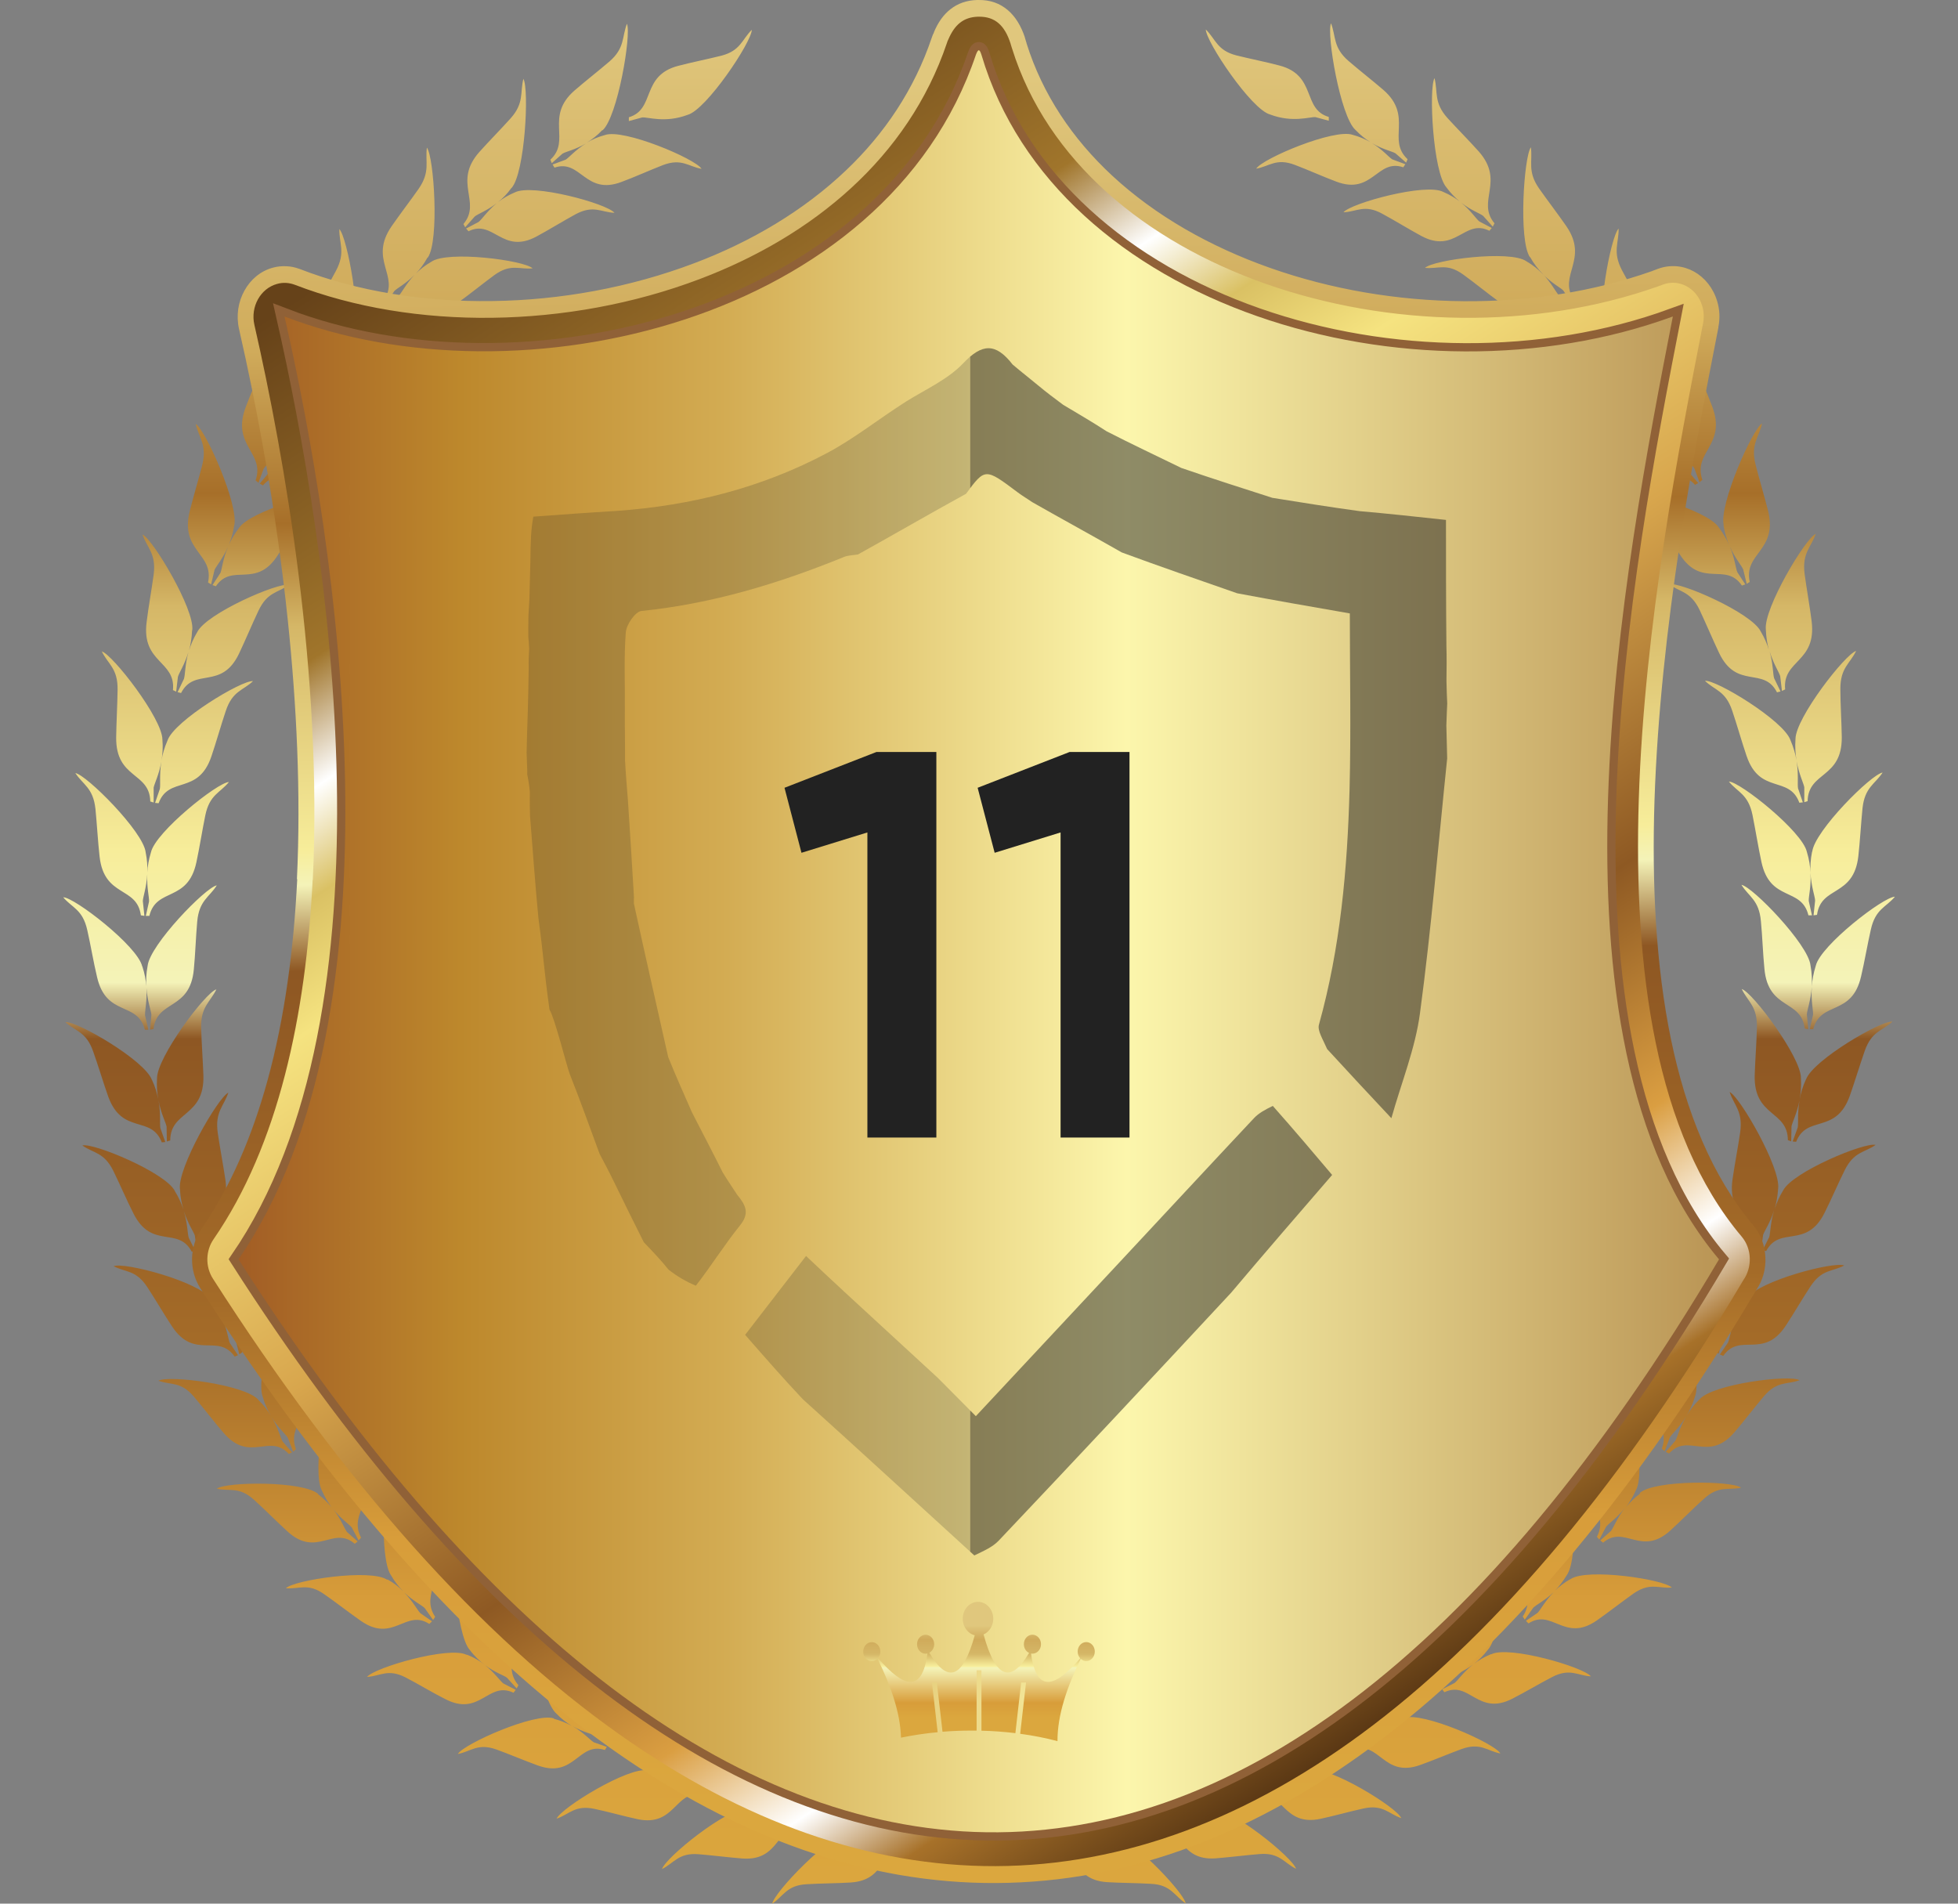 <svg width="36" height="35" viewBox="0 0 36 35" fill="none" xmlns="http://www.w3.org/2000/svg">
<rect x="0" y="0" width="36" height="35" fill="#808080" stroke="none"/>
<path fill-rule="evenodd" clip-rule="evenodd" d="M4.531 24.904C7.637 20.787 6.319 13.049 5.368 9.259C9.638 10.759 16.309 9.345 17.948 4.913C17.986 4.817 18.012 4.814 18.047 4.913C19.409 9.11 25.878 10.842 30.627 9.259C29.749 13.364 28.08 21.239 31.467 24.904C22.825 38.215 12.969 36.932 4.531 24.904Z" fill="#040708"/>
<path fill-rule="evenodd" clip-rule="evenodd" d="M4.531 24.674C7.637 20.556 6.319 12.818 5.368 9.029C9.638 10.532 16.309 9.115 17.948 4.682C17.986 4.587 18.012 4.584 18.047 4.682C19.409 8.879 25.878 10.612 30.627 9.029C29.749 13.134 28.08 21.009 31.467 24.674C22.825 37.981 12.969 36.701 4.531 24.674Z" fill="#040404"/>
<path fill-rule="evenodd" clip-rule="evenodd" d="M4.531 24.442C7.637 20.324 6.319 12.589 5.368 8.796C9.638 10.296 16.309 8.882 17.948 4.45C17.986 4.354 18.012 4.351 18.047 4.45C19.409 8.647 25.878 10.379 30.627 8.796C29.749 12.901 28.08 20.776 31.467 24.442C22.825 37.749 12.969 36.469 4.531 24.442Z" fill="#030404"/>
<path fill-rule="evenodd" clip-rule="evenodd" d="M4.531 24.213C7.637 20.096 6.319 12.357 5.368 8.568C9.638 10.068 16.309 8.654 17.948 4.221C17.986 4.126 18.012 4.123 18.047 4.221C19.409 8.418 25.878 10.151 30.627 8.568C29.749 12.673 28.08 20.548 31.467 24.213C22.825 37.52 12.969 36.24 4.531 24.213Z" fill="black"/>
<path fill-rule="evenodd" clip-rule="evenodd" d="M4.531 23.98C7.637 19.863 6.319 12.128 5.368 8.336C9.638 9.835 16.309 8.422 17.948 3.989C17.989 3.893 18.012 3.89 18.047 3.989C19.409 8.186 25.878 9.918 30.627 8.336C29.752 12.44 28.08 20.315 31.467 23.98C22.825 37.288 12.969 36.008 4.531 23.98Z" fill="black"/>
<path fill-rule="evenodd" clip-rule="evenodd" d="M20.366 33.58C20.246 33.634 20.134 33.66 20.032 33.675C20.134 33.666 20.249 33.663 20.378 33.685C20.733 33.71 21.759 34.776 21.8 34.995C21.592 34.858 21.533 34.655 21.17 34.636C20.926 34.62 20.601 34.62 20.357 34.605C19.651 34.56 19.818 33.897 19.313 33.85L19.299 33.78L19.551 33.796C19.621 33.789 19.777 33.707 20 33.675C19.774 33.701 19.61 33.66 19.536 33.669L19.293 33.748V33.678C19.774 33.507 19.472 32.905 20.152 32.686C20.387 32.613 20.703 32.531 20.938 32.458C21.287 32.35 21.305 32.14 21.478 31.953C21.483 32.178 20.709 33.466 20.366 33.577V33.58ZM18.002 34.297C18.219 34.297 18.395 34.107 18.395 33.872C18.395 33.637 18.219 33.447 18.002 33.447C17.785 33.447 17.612 33.637 17.612 33.872C17.612 34.107 17.788 34.297 18.002 34.297ZM23.352 2.105C23.765 2.261 24.076 2.147 24.185 2.153L24.431 2.22V2.15C23.938 2.007 24.214 1.385 23.525 1.205C23.287 1.141 22.968 1.078 22.73 1.018C22.375 0.926 22.352 0.719 22.17 0.542C22.173 0.767 23.006 2.013 23.352 2.105ZM12.641 2.112C12.228 2.267 11.917 2.15 11.808 2.159L11.562 2.226V2.156C12.055 2.01 11.779 1.392 12.468 1.211C12.706 1.148 13.025 1.084 13.263 1.024C13.618 0.932 13.641 0.726 13.823 0.548C13.82 0.773 12.987 2.02 12.641 2.112ZM13.735 33.254C14.172 33.241 14.439 33.45 14.542 33.479L14.794 33.495L14.773 33.561C14.266 33.539 14.357 34.221 13.65 34.17C13.407 34.151 13.081 34.11 12.841 34.091C12.477 34.062 12.395 34.252 12.172 34.364C12.236 34.151 13.377 33.231 13.735 33.257V33.254ZM13.758 33.152C14.14 33.38 14.468 33.327 14.571 33.355L14.803 33.466L14.811 33.396C14.351 33.162 14.723 32.603 14.072 32.296C13.847 32.191 13.541 32.068 13.319 31.963C12.984 31.808 12.993 31.598 12.841 31.389C12.808 31.611 13.43 32.993 13.756 33.149L13.758 33.152ZM11.911 32.55C11.559 32.477 10.324 33.234 10.233 33.438C10.468 33.358 10.571 33.181 10.928 33.257C11.169 33.307 11.483 33.396 11.723 33.447C12.418 33.593 12.406 32.908 12.908 32.997L12.937 32.933L12.688 32.883C12.621 32.854 12.489 32.737 12.28 32.645C12.492 32.73 12.665 32.733 12.729 32.762L12.946 32.901L12.964 32.835C12.536 32.54 12.967 32.039 12.36 31.646C12.148 31.509 11.861 31.348 11.65 31.214C11.336 31.015 11.368 30.808 11.245 30.58C11.186 30.796 11.641 32.251 11.949 32.451C12.055 32.534 12.154 32.591 12.251 32.632C12.154 32.594 12.043 32.562 11.914 32.55H11.911ZM10.183 31.601C10.309 31.633 10.418 31.681 10.509 31.728C10.418 31.674 10.324 31.605 10.23 31.506C9.952 31.265 9.67 29.759 9.752 29.553C9.852 29.794 9.793 29.997 10.081 30.238C10.274 30.399 10.541 30.599 10.735 30.764C11.292 31.237 10.805 31.677 11.195 32.029L11.172 32.093L10.972 31.922C10.908 31.884 10.732 31.855 10.527 31.735C10.732 31.855 10.852 31.994 10.917 32.033L11.157 32.118L11.122 32.175C10.635 32.017 10.568 32.702 9.893 32.461C9.661 32.378 9.356 32.248 9.128 32.166C8.782 32.042 8.658 32.204 8.418 32.248C8.529 32.061 9.846 31.478 10.186 31.595L10.183 31.601ZM8.579 30.425C8.257 30.26 6.884 30.659 6.749 30.831C6.993 30.818 7.133 30.672 7.462 30.843C7.682 30.957 7.966 31.129 8.189 31.24C8.828 31.57 8.975 30.901 9.441 31.122L9.482 31.069L9.254 30.951C9.195 30.907 9.095 30.755 8.914 30.612C9.098 30.751 9.265 30.802 9.321 30.846L9.5 31.043L9.532 30.983C9.186 30.583 9.72 30.212 9.221 29.667C9.048 29.48 8.808 29.242 8.635 29.058C8.377 28.779 8.459 28.589 8.389 28.335C8.283 28.528 8.389 30.06 8.638 30.336C8.729 30.456 8.826 30.545 8.916 30.612C8.828 30.542 8.717 30.472 8.582 30.422L8.579 30.425ZM7.125 29.039C7.245 29.105 7.342 29.185 7.421 29.264C7.342 29.185 7.262 29.09 7.189 28.963C6.972 28.655 7.048 27.12 7.174 26.943C7.215 27.203 7.113 27.384 7.336 27.694C7.485 27.904 7.696 28.17 7.846 28.379C8.277 28.988 7.705 29.283 8.001 29.727L7.963 29.784L7.808 29.565C7.755 29.512 7.6 29.439 7.43 29.277C7.594 29.445 7.676 29.607 7.729 29.66L7.943 29.809L7.893 29.857C7.459 29.575 7.233 30.215 6.638 29.803C6.432 29.66 6.168 29.454 5.963 29.312C5.658 29.096 5.5 29.223 5.256 29.201C5.409 29.048 6.817 28.839 7.119 29.045L7.125 29.039ZM5.843 27.469C5.948 27.548 6.034 27.634 6.101 27.716C6.036 27.631 5.972 27.526 5.916 27.399C5.737 27.066 5.99 25.554 6.136 25.395C6.145 25.662 6.025 25.823 6.209 26.163C6.333 26.388 6.512 26.683 6.638 26.911C6.995 27.574 6.391 27.789 6.638 28.271L6.594 28.322L6.468 28.084C6.421 28.024 6.274 27.932 6.127 27.745C6.271 27.932 6.333 28.107 6.38 28.167L6.576 28.341L6.523 28.383C6.124 28.043 5.828 28.649 5.286 28.157C5.098 27.986 4.86 27.745 4.673 27.577C4.394 27.323 4.224 27.425 3.986 27.371C4.157 27.241 5.576 27.225 5.852 27.469H5.843ZM4.752 25.738C4.508 25.455 3.095 25.278 2.913 25.386C3.145 25.471 3.324 25.392 3.57 25.684C3.734 25.877 3.942 26.15 4.11 26.343C4.591 26.905 4.957 26.343 5.312 26.733L5.368 26.702L5.195 26.502C5.157 26.435 5.116 26.258 4.992 26.052C5.116 26.255 5.253 26.369 5.292 26.435L5.391 26.689L5.441 26.645C5.256 26.134 5.881 26.001 5.602 25.297C5.506 25.053 5.362 24.739 5.265 24.494C5.121 24.133 5.259 23.987 5.283 23.724C5.118 23.86 4.693 25.328 4.831 25.684C4.869 25.817 4.922 25.928 4.978 26.023C4.922 25.931 4.849 25.833 4.752 25.741V25.738ZM3.872 23.87C3.957 23.974 4.019 24.082 4.066 24.18C4.022 24.079 3.983 23.962 3.96 23.825C3.866 23.454 4.459 22.056 4.637 21.942C4.585 22.202 4.429 22.325 4.532 22.706C4.599 22.96 4.705 23.293 4.772 23.546C4.966 24.285 4.332 24.33 4.456 24.862L4.4 24.9L4.332 24.637C4.303 24.567 4.18 24.437 4.08 24.219C4.177 24.437 4.195 24.625 4.227 24.694L4.376 24.916L4.315 24.942C4.007 24.504 3.579 25.011 3.165 24.39C3.022 24.174 2.848 23.876 2.708 23.664C2.497 23.343 2.309 23.397 2.089 23.28C2.282 23.198 3.664 23.565 3.872 23.879V23.87ZM3.215 21.897C3.042 21.558 1.716 21.006 1.514 21.06C1.719 21.206 1.91 21.18 2.083 21.526C2.197 21.758 2.335 22.078 2.453 22.309C2.79 22.982 3.274 22.538 3.526 23.014L3.59 22.998L3.47 22.757C3.447 22.684 3.45 22.497 3.379 22.265C3.453 22.497 3.558 22.642 3.582 22.715L3.62 22.988L3.678 22.96C3.617 22.414 4.25 22.455 4.145 21.697C4.107 21.437 4.042 21.092 4.004 20.832C3.948 20.442 4.115 20.34 4.198 20.09C4.007 20.178 3.256 21.485 3.309 21.866C3.315 22.005 3.341 22.129 3.371 22.233C3.335 22.129 3.288 22.015 3.215 21.9V21.897ZM2.793 19.852C2.851 19.975 2.887 20.096 2.907 20.204C2.89 20.096 2.878 19.969 2.887 19.83C2.881 19.443 3.775 18.25 3.978 18.19C3.866 18.425 3.687 18.507 3.699 18.9C3.705 19.164 3.731 19.516 3.74 19.779C3.758 20.543 3.133 20.419 3.13 20.968L3.068 20.987L3.063 20.714C3.048 20.635 2.957 20.47 2.913 20.223C2.96 20.47 2.934 20.66 2.948 20.74L3.039 20.997L2.975 21.003C2.778 20.495 2.247 20.873 1.989 20.159C1.901 19.912 1.801 19.576 1.713 19.332C1.584 18.964 1.388 18.964 1.203 18.793C1.408 18.767 2.661 19.493 2.793 19.855V19.852ZM2.614 17.765C2.526 17.391 1.367 16.497 1.162 16.497C1.326 16.693 1.52 16.718 1.605 17.102C1.664 17.359 1.722 17.705 1.784 17.962C1.954 18.704 2.526 18.402 2.664 18.932H2.728L2.667 18.669C2.661 18.59 2.705 18.412 2.693 18.168C2.711 18.412 2.778 18.58 2.784 18.659L2.758 18.932L2.822 18.919C2.887 18.374 3.494 18.586 3.564 17.822C3.59 17.559 3.602 17.207 3.626 16.944C3.661 16.554 3.849 16.497 3.986 16.278C3.781 16.313 2.752 17.375 2.714 17.759C2.687 17.895 2.684 18.022 2.69 18.133C2.681 18.022 2.661 17.898 2.617 17.768L2.614 17.765ZM2.678 15.669C2.705 15.805 2.714 15.932 2.708 16.04C2.714 15.929 2.734 15.805 2.775 15.672C2.857 15.298 4.001 14.384 4.209 14.378C4.048 14.578 3.854 14.607 3.775 14.99C3.722 15.247 3.667 15.593 3.611 15.853C3.453 16.598 2.875 16.309 2.746 16.839H2.681L2.74 16.576C2.746 16.497 2.696 16.322 2.708 16.075C2.693 16.319 2.629 16.49 2.626 16.566L2.655 16.839L2.59 16.829C2.517 16.287 1.916 16.509 1.831 15.748C1.801 15.485 1.781 15.133 1.755 14.873C1.713 14.483 1.526 14.429 1.385 14.213C1.59 14.245 2.634 15.288 2.678 15.669ZM2.986 13.598C2.986 13.211 2.071 12.035 1.872 11.977C1.986 12.212 2.168 12.288 2.162 12.681C2.159 12.945 2.139 13.297 2.136 13.56C2.13 14.327 2.752 14.188 2.763 14.736L2.825 14.755V14.48C2.84 14.403 2.925 14.242 2.966 14.004C2.928 14.245 2.954 14.426 2.939 14.505L2.851 14.762L2.916 14.768C3.104 14.258 3.643 14.626 3.887 13.906C3.972 13.658 4.066 13.322 4.151 13.072C4.274 12.7 4.47 12.697 4.652 12.523C4.447 12.501 3.203 13.252 3.08 13.614C3.022 13.747 2.986 13.874 2.969 13.985C2.989 13.871 2.998 13.741 2.986 13.595V13.598ZM3.532 11.587C3.526 11.727 3.505 11.851 3.476 11.959C3.508 11.854 3.555 11.74 3.626 11.622C3.793 11.28 5.11 10.706 5.312 10.753C5.11 10.902 4.916 10.88 4.752 11.229C4.64 11.464 4.506 11.784 4.394 12.019C4.069 12.697 3.576 12.26 3.329 12.742L3.265 12.726L3.382 12.482C3.406 12.409 3.4 12.222 3.464 11.99C3.394 12.222 3.291 12.371 3.271 12.444L3.239 12.716L3.18 12.688C3.233 12.142 2.599 12.196 2.696 11.435C2.728 11.172 2.79 10.826 2.825 10.566C2.875 10.176 2.705 10.075 2.62 9.827C2.81 9.913 3.582 11.204 3.535 11.587H3.532ZM4.306 9.666C4.397 9.291 3.781 7.906 3.599 7.795C3.655 8.051 3.813 8.175 3.717 8.556C3.652 8.809 3.552 9.142 3.488 9.399C3.306 10.138 3.939 10.173 3.825 10.709L3.881 10.744L3.945 10.477C3.975 10.408 4.095 10.274 4.192 10.053C4.098 10.274 4.083 10.459 4.054 10.531L3.907 10.757L3.969 10.779C4.268 10.338 4.705 10.836 5.107 10.208C5.248 9.989 5.418 9.688 5.555 9.472C5.761 9.149 5.948 9.196 6.168 9.076C5.972 9 4.599 9.393 4.394 9.707C4.312 9.815 4.25 9.923 4.206 10.021C4.247 9.919 4.286 9.802 4.306 9.662V9.666ZM5.297 7.864C5.259 7.998 5.209 8.112 5.157 8.207C5.212 8.115 5.283 8.017 5.379 7.918C5.62 7.633 7.028 7.43 7.212 7.535C6.984 7.623 6.802 7.55 6.558 7.842C6.397 8.039 6.192 8.315 6.031 8.511C5.558 9.082 5.183 8.524 4.834 8.924L4.775 8.892L4.945 8.689C4.984 8.622 5.022 8.442 5.139 8.235C5.019 8.442 4.884 8.556 4.846 8.622L4.752 8.876L4.699 8.832C4.878 8.318 4.25 8.197 4.517 7.487C4.608 7.243 4.749 6.923 4.843 6.681C4.981 6.317 4.84 6.174 4.813 5.911C4.981 6.044 5.429 7.503 5.297 7.861V7.864ZM6.491 6.212C6.664 5.876 6.388 4.366 6.239 4.211C6.233 4.474 6.359 4.636 6.177 4.979C6.057 5.207 5.881 5.505 5.761 5.736C5.415 6.406 6.022 6.609 5.784 7.094L5.831 7.141L5.954 6.903C5.998 6.843 6.145 6.745 6.292 6.558C6.151 6.748 6.092 6.922 6.045 6.983L5.855 7.164L5.907 7.202C6.3 6.853 6.608 7.455 7.142 6.954C7.327 6.78 7.561 6.536 7.743 6.364C8.019 6.104 8.189 6.203 8.427 6.146C8.257 6.019 6.834 6.028 6.561 6.279C6.456 6.361 6.374 6.447 6.306 6.532C6.371 6.444 6.432 6.339 6.485 6.212H6.491ZM7.867 4.734C8.078 4.424 7.981 2.892 7.849 2.714C7.814 2.977 7.916 3.152 7.699 3.469C7.553 3.678 7.344 3.951 7.198 4.163C6.776 4.779 7.353 5.064 7.063 5.514L7.101 5.572L7.251 5.35C7.303 5.296 7.459 5.22 7.623 5.051C7.462 5.223 7.383 5.388 7.33 5.438L7.119 5.591L7.168 5.638C7.597 5.346 7.831 5.987 8.424 5.562C8.629 5.416 8.89 5.204 9.089 5.058C9.392 4.839 9.55 4.959 9.793 4.934C9.638 4.785 8.227 4.601 7.928 4.814C7.814 4.88 7.72 4.956 7.647 5.029C7.72 4.953 7.793 4.855 7.861 4.734H7.867ZM9.403 3.456C9.324 3.567 9.239 3.65 9.157 3.716C9.239 3.653 9.342 3.589 9.462 3.539C9.782 3.368 11.16 3.742 11.298 3.913C11.055 3.903 10.911 3.764 10.585 3.938C10.368 4.056 10.084 4.23 9.867 4.347C9.233 4.69 9.075 4.024 8.614 4.252L8.57 4.202L8.799 4.081C8.858 4.037 8.955 3.884 9.133 3.735C8.949 3.878 8.787 3.932 8.729 3.98L8.553 4.179L8.521 4.119C8.861 3.713 8.321 3.352 8.811 2.797C8.981 2.606 9.219 2.365 9.389 2.175C9.641 1.893 9.559 1.703 9.623 1.449C9.732 1.639 9.653 3.174 9.406 3.456H9.403ZM11.078 2.397C11.354 2.153 11.612 0.64 11.527 0.437C11.433 0.681 11.492 0.881 11.207 1.129C11.016 1.293 10.752 1.5 10.562 1.665C10.01 2.147 10.506 2.581 10.119 2.936L10.145 3L10.342 2.825C10.403 2.787 10.573 2.755 10.773 2.638C10.576 2.759 10.462 2.898 10.4 2.936L10.16 3.025L10.195 3.082C10.679 2.917 10.758 3.599 11.427 3.345C11.659 3.26 11.961 3.123 12.19 3.035C12.533 2.905 12.659 3.063 12.899 3.104C12.785 2.917 11.459 2.359 11.122 2.483C10.99 2.518 10.879 2.568 10.785 2.625C10.879 2.568 10.978 2.495 11.075 2.391L11.078 2.397ZM15.621 33.691C15.266 33.717 14.239 34.782 14.198 35.001C14.407 34.861 14.465 34.662 14.829 34.643C15.072 34.627 15.398 34.627 15.641 34.611C16.348 34.566 16.181 33.904 16.686 33.856L16.7 33.786L16.448 33.802C16.375 33.796 16.222 33.713 15.999 33.682C16.225 33.707 16.389 33.666 16.463 33.675L16.706 33.755V33.685C16.225 33.517 16.527 32.911 15.85 32.695C15.615 32.619 15.298 32.54 15.064 32.467C14.715 32.359 14.7 32.15 14.524 31.963C14.518 32.188 15.292 33.475 15.636 33.587C15.756 33.637 15.87 33.666 15.97 33.682C15.867 33.669 15.753 33.669 15.624 33.691H15.621ZM22.264 33.244C22.135 33.241 22.02 33.257 21.921 33.282C22.02 33.254 22.129 33.212 22.243 33.142C22.569 32.987 23.19 31.605 23.158 31.383C23.006 31.592 23.015 31.801 22.683 31.956C22.46 32.061 22.155 32.182 21.929 32.289C21.281 32.597 21.651 33.155 21.19 33.39L21.199 33.46L21.431 33.349C21.501 33.33 21.671 33.349 21.891 33.295C21.671 33.355 21.53 33.456 21.46 33.472L21.208 33.491L21.228 33.558C21.736 33.536 21.645 34.218 22.352 34.167C22.595 34.148 22.921 34.107 23.161 34.088C23.525 34.059 23.607 34.249 23.83 34.36C23.765 34.148 22.624 33.228 22.267 33.25L22.264 33.244ZM24.088 32.54C24.44 32.467 25.677 33.225 25.765 33.428C25.531 33.349 25.428 33.171 25.07 33.25C24.833 33.301 24.516 33.39 24.276 33.441C23.581 33.587 23.592 32.901 23.091 32.99L23.061 32.927L23.311 32.876C23.378 32.848 23.507 32.73 23.718 32.638C23.507 32.724 23.334 32.727 23.27 32.759L23.053 32.901L23.035 32.835C23.463 32.54 23.032 32.036 23.639 31.646C23.85 31.509 24.138 31.348 24.349 31.211C24.663 31.012 24.63 30.805 24.756 30.577C24.815 30.793 24.361 32.248 24.056 32.448C23.95 32.531 23.847 32.588 23.753 32.629C23.85 32.591 23.962 32.559 24.091 32.546L24.088 32.54ZM25.815 31.592C25.689 31.623 25.581 31.668 25.49 31.722C25.581 31.668 25.674 31.598 25.768 31.5C26.05 31.259 26.331 29.753 26.249 29.546C26.15 29.787 26.208 29.99 25.921 30.231C25.727 30.393 25.46 30.593 25.267 30.758C24.71 31.23 25.197 31.671 24.806 32.02L24.833 32.083L25.032 31.912C25.097 31.874 25.273 31.846 25.478 31.725C25.273 31.846 25.152 31.985 25.088 32.023L24.848 32.109L24.883 32.166C25.369 32.007 25.437 32.692 26.111 32.451C26.343 32.369 26.648 32.239 26.877 32.156C27.223 32.033 27.346 32.194 27.587 32.239C27.475 32.048 26.158 31.468 25.818 31.585L25.815 31.592ZM27.419 30.415C27.742 30.25 29.115 30.65 29.25 30.821C29.006 30.808 28.865 30.663 28.537 30.834C28.317 30.948 28.032 31.116 27.81 31.23C27.17 31.56 27.021 30.891 26.557 31.113L26.516 31.059L26.745 30.942C26.804 30.897 26.903 30.745 27.085 30.602C26.9 30.742 26.736 30.793 26.677 30.837L26.499 31.034L26.466 30.973C26.812 30.574 26.279 30.203 26.777 29.657C26.95 29.47 27.191 29.232 27.364 29.048C27.622 28.769 27.54 28.579 27.61 28.325C27.716 28.519 27.61 30.051 27.361 30.326C27.273 30.441 27.185 30.526 27.097 30.593C27.185 30.526 27.291 30.463 27.417 30.412L27.419 30.415ZM28.874 29.033C28.76 29.096 28.666 29.172 28.59 29.245C28.663 29.169 28.739 29.074 28.81 28.956C29.027 28.649 28.951 27.114 28.824 26.936C28.783 27.2 28.886 27.377 28.663 27.688C28.514 27.897 28.302 28.164 28.153 28.373C27.722 28.982 28.294 29.277 27.997 29.721L28.035 29.778L28.191 29.559C28.244 29.505 28.399 29.432 28.569 29.27C28.405 29.439 28.323 29.6 28.27 29.654L28.056 29.8L28.103 29.848C28.537 29.565 28.763 30.206 29.358 29.794C29.563 29.651 29.827 29.445 30.033 29.299C30.338 29.087 30.493 29.21 30.739 29.188C30.587 29.036 29.179 28.826 28.877 29.033H28.874ZM30.156 27.46C30.05 27.539 29.965 27.625 29.898 27.707C29.962 27.621 30.027 27.517 30.082 27.39C30.261 27.057 30.009 25.544 29.863 25.383C29.854 25.649 29.974 25.811 29.789 26.15C29.666 26.375 29.484 26.67 29.361 26.898C29.003 27.561 29.607 27.777 29.361 28.256L29.405 28.306L29.531 28.069C29.578 28.008 29.725 27.916 29.871 27.729C29.728 27.916 29.666 28.091 29.619 28.148L29.423 28.322L29.475 28.363C29.874 28.024 30.171 28.63 30.713 28.138C30.901 27.967 31.138 27.726 31.326 27.558C31.605 27.304 31.775 27.406 32.012 27.352C31.842 27.222 30.423 27.206 30.147 27.45L30.156 27.46ZM31.247 25.728C31.49 25.446 32.904 25.268 33.086 25.376C32.854 25.462 32.675 25.383 32.429 25.674C32.264 25.868 32.056 26.14 31.889 26.334C31.408 26.895 31.041 26.334 30.687 26.724L30.628 26.692L30.801 26.492C30.842 26.429 30.88 26.248 31.003 26.042C30.877 26.245 30.742 26.359 30.704 26.426L30.605 26.68L30.555 26.635C30.739 26.125 30.118 25.991 30.393 25.287C30.49 25.043 30.634 24.729 30.731 24.485C30.874 24.123 30.736 23.978 30.713 23.714C30.877 23.851 31.303 25.319 31.165 25.674C31.124 25.814 31.068 25.931 31.009 26.029C31.068 25.934 31.144 25.83 31.244 25.731L31.247 25.728ZM32.127 23.86C32.042 23.965 31.98 24.073 31.933 24.171C31.977 24.07 32.015 23.952 32.039 23.816C32.136 23.445 31.54 22.046 31.361 21.932C31.414 22.192 31.57 22.316 31.467 22.696C31.399 22.947 31.294 23.28 31.226 23.537C31.033 24.273 31.666 24.32 31.543 24.853L31.599 24.888L31.666 24.625C31.696 24.555 31.819 24.425 31.919 24.206C31.822 24.428 31.804 24.612 31.772 24.682L31.622 24.904L31.684 24.929C31.989 24.491 32.42 24.999 32.831 24.377C32.974 24.162 33.147 23.863 33.288 23.651C33.499 23.331 33.687 23.385 33.907 23.267C33.713 23.188 32.332 23.553 32.124 23.867L32.127 23.86ZM32.784 21.888C32.957 21.548 34.282 20.997 34.485 21.05C34.279 21.196 34.089 21.168 33.916 21.517C33.801 21.748 33.663 22.069 33.546 22.3C33.209 22.972 32.725 22.528 32.473 23.001L32.408 22.985L32.529 22.744C32.552 22.671 32.549 22.484 32.619 22.252C32.546 22.484 32.441 22.63 32.417 22.703L32.379 22.976L32.32 22.947C32.382 22.405 31.748 22.443 31.854 21.685C31.892 21.422 31.957 21.079 31.995 20.819C32.05 20.432 31.883 20.327 31.801 20.077C31.992 20.166 32.743 21.472 32.693 21.853C32.684 21.992 32.66 22.116 32.631 22.221C32.666 22.116 32.713 22.002 32.787 21.884L32.784 21.888ZM33.206 19.842C33.144 19.975 33.109 20.099 33.089 20.213C33.109 20.099 33.121 19.969 33.112 19.823C33.118 19.439 32.224 18.244 32.024 18.184C32.136 18.418 32.314 18.501 32.303 18.894C32.297 19.157 32.27 19.509 32.262 19.773C32.244 20.54 32.869 20.41 32.872 20.962L32.933 20.984L32.939 20.708C32.954 20.632 33.039 20.47 33.086 20.232C33.045 20.47 33.068 20.654 33.053 20.73L32.96 20.987L33.024 20.993C33.221 20.489 33.752 20.863 34.01 20.15C34.097 19.902 34.2 19.566 34.285 19.322C34.414 18.954 34.611 18.954 34.795 18.783C34.59 18.758 33.338 19.487 33.206 19.845V19.842ZM33.385 17.756C33.473 17.381 34.631 16.487 34.84 16.487C34.675 16.684 34.482 16.709 34.397 17.093C34.338 17.35 34.279 17.695 34.218 17.952C34.048 18.694 33.476 18.393 33.338 18.923H33.273L33.335 18.659C33.341 18.58 33.294 18.396 33.312 18.142C33.294 18.396 33.224 18.571 33.221 18.65L33.247 18.923L33.182 18.91C33.118 18.368 32.511 18.577 32.441 17.813C32.414 17.549 32.402 17.197 32.376 16.934C32.341 16.544 32.153 16.487 32.018 16.268C32.224 16.303 33.25 17.366 33.288 17.749C33.315 17.892 33.317 18.025 33.312 18.139C33.32 18.025 33.341 17.895 33.385 17.756ZM33.32 15.659C33.364 15.276 34.408 14.232 34.614 14.204C34.473 14.419 34.285 14.473 34.244 14.863C34.218 15.123 34.197 15.475 34.168 15.739C34.083 16.5 33.482 16.278 33.408 16.82L33.344 16.829L33.373 16.557C33.37 16.477 33.3 16.3 33.288 16.046C33.282 15.932 33.265 15.802 33.221 15.662C33.139 15.288 31.995 14.375 31.787 14.369C31.948 14.568 32.141 14.597 32.221 14.981C32.273 15.238 32.329 15.583 32.385 15.843C32.543 16.592 33.121 16.3 33.25 16.829H33.315L33.256 16.566C33.25 16.487 33.303 16.303 33.288 16.049C33.282 15.935 33.288 15.802 33.317 15.659H33.32ZM33.012 13.588C33.012 13.202 33.927 12.025 34.127 11.968C34.013 12.203 33.834 12.279 33.837 12.672C33.837 12.935 33.86 13.287 33.863 13.554C33.869 14.318 33.247 14.181 33.235 14.73L33.174 14.749V14.473C33.159 14.397 33.077 14.235 33.033 13.998C33.071 14.239 33.045 14.419 33.059 14.495L33.147 14.752L33.083 14.759C32.895 14.248 32.355 14.616 32.112 13.896C32.027 13.649 31.933 13.313 31.848 13.065C31.725 12.697 31.528 12.694 31.347 12.517C31.552 12.494 32.792 13.246 32.919 13.607C32.977 13.741 33.012 13.868 33.03 13.979C33.012 13.864 33.001 13.734 33.012 13.588ZM32.467 11.578C32.473 11.717 32.493 11.841 32.523 11.946C32.49 11.841 32.443 11.727 32.373 11.61C32.206 11.267 30.889 10.693 30.687 10.741C30.889 10.89 31.083 10.868 31.25 11.216C31.361 11.451 31.496 11.771 31.608 12.006C31.933 12.685 32.426 12.247 32.672 12.729L32.737 12.713L32.619 12.469C32.596 12.396 32.602 12.209 32.537 11.977C32.608 12.209 32.71 12.358 32.731 12.431L32.763 12.704L32.822 12.675C32.769 12.13 33.403 12.184 33.309 11.422C33.276 11.159 33.215 10.814 33.18 10.554C33.13 10.164 33.3 10.062 33.385 9.815C33.191 9.9 32.423 11.191 32.467 11.575V11.578ZM31.693 9.656C31.602 9.282 32.218 7.896 32.397 7.785C32.341 8.042 32.182 8.166 32.279 8.546C32.344 8.8 32.443 9.136 32.508 9.39C32.69 10.132 32.053 10.167 32.171 10.7L32.115 10.734L32.05 10.468C32.021 10.398 31.901 10.265 31.804 10.043C31.895 10.265 31.913 10.449 31.942 10.519L32.089 10.744L32.027 10.766C31.728 10.325 31.291 10.823 30.886 10.195C30.745 9.976 30.575 9.678 30.437 9.46C30.232 9.136 30.041 9.184 29.824 9.063C30.021 8.987 31.393 9.377 31.599 9.694C31.687 9.808 31.748 9.919 31.792 10.024C31.748 9.919 31.71 9.796 31.687 9.65L31.693 9.656ZM30.701 7.855C30.742 8.004 30.798 8.124 30.86 8.226C30.801 8.124 30.725 8.017 30.619 7.909C30.379 7.623 28.971 7.42 28.786 7.525C29.015 7.614 29.197 7.541 29.44 7.833C29.602 8.029 29.807 8.305 29.968 8.502C30.44 9.073 30.816 8.518 31.165 8.914L31.223 8.882L31.053 8.679C31.015 8.613 30.977 8.432 30.86 8.226C30.983 8.432 31.115 8.546 31.153 8.613L31.247 8.866L31.3 8.822C31.121 8.308 31.748 8.188 31.482 7.477C31.39 7.233 31.25 6.913 31.156 6.669C31.018 6.304 31.159 6.161 31.185 5.898C31.018 6.031 30.569 7.49 30.701 7.848V7.855ZM29.508 6.203C29.335 5.866 29.61 4.357 29.76 4.202C29.766 4.465 29.643 4.626 29.822 4.969C29.942 5.197 30.118 5.495 30.238 5.727C30.584 6.393 29.977 6.599 30.215 7.084L30.168 7.135L30.044 6.894C30 6.834 29.854 6.735 29.707 6.548C29.848 6.739 29.907 6.913 29.953 6.973L30.147 7.151L30.094 7.189C29.701 6.84 29.396 7.443 28.86 6.942C28.675 6.77 28.44 6.523 28.258 6.352C27.986 6.092 27.812 6.193 27.575 6.133C27.745 6.006 29.168 6.016 29.44 6.266C29.552 6.352 29.637 6.444 29.704 6.532C29.637 6.444 29.569 6.333 29.517 6.199L29.508 6.203ZM28.132 4.725C28.203 4.852 28.282 4.95 28.358 5.029C28.528 5.204 28.607 5.375 28.663 5.429L28.874 5.581L28.824 5.629C28.396 5.337 28.159 5.977 27.569 5.553C27.367 5.407 27.106 5.194 26.903 5.048C26.601 4.829 26.443 4.95 26.2 4.925C26.355 4.776 27.766 4.592 28.065 4.804C28.185 4.874 28.282 4.953 28.358 5.032C28.528 5.207 28.689 5.286 28.742 5.34L28.892 5.562L28.933 5.508C28.642 5.058 29.22 4.772 28.798 4.157C28.651 3.945 28.443 3.672 28.296 3.463C28.079 3.149 28.182 2.971 28.147 2.708C28.018 2.882 27.918 4.417 28.129 4.728L28.132 4.725ZM26.595 3.447C26.675 3.555 26.76 3.64 26.842 3.707C26.76 3.643 26.657 3.58 26.537 3.529C26.217 3.358 24.839 3.735 24.701 3.903C24.944 3.894 25.088 3.751 25.413 3.929C25.631 4.046 25.915 4.221 26.132 4.338C26.765 4.677 26.924 4.014 27.384 4.243L27.428 4.192L27.2 4.072C27.141 4.027 27.044 3.872 26.865 3.726C27.047 3.869 27.211 3.922 27.27 3.97L27.446 4.167L27.478 4.106C27.138 3.7 27.678 3.339 27.188 2.784C27.018 2.594 26.78 2.353 26.61 2.166C26.358 1.883 26.44 1.693 26.375 1.436C26.267 1.626 26.346 3.161 26.593 3.444L26.595 3.447ZM24.921 2.388C24.645 2.143 24.387 0.631 24.472 0.428C24.566 0.672 24.507 0.872 24.792 1.119C24.982 1.284 25.246 1.49 25.437 1.655C25.988 2.137 25.493 2.568 25.88 2.927L25.853 2.99L25.657 2.819C25.595 2.781 25.425 2.749 25.226 2.632C25.422 2.752 25.537 2.892 25.598 2.93L25.839 3.019L25.801 3.076C25.317 2.911 25.238 3.593 24.569 3.339C24.337 3.253 24.035 3.117 23.806 3.031C23.463 2.901 23.337 3.06 23.097 3.101C23.211 2.914 24.537 2.356 24.874 2.48C25 2.514 25.105 2.562 25.197 2.613C25.108 2.559 25.015 2.486 24.921 2.388Z" fill="url(#paint0_linear_789_12437)"/>
<path fill-rule="evenodd" clip-rule="evenodd" d="M5.427 23.148C5.943 22.259 6.328 21.269 6.606 20.212C6.932 18.963 7.107 17.619 7.174 16.253C7.247 14.738 7.189 13.193 7.052 11.719C6.897 10.047 6.646 8.467 6.387 7.127C7.419 7.353 8.528 7.433 9.639 7.369C10.893 7.296 12.156 7.038 13.328 6.595C14.39 6.194 15.379 5.64 16.233 4.936C16.91 4.375 17.502 3.719 17.972 2.968C18.444 3.748 19.057 4.43 19.771 5.012C20.658 5.732 21.705 6.299 22.834 6.697C23.974 7.098 25.202 7.331 26.445 7.385C27.518 7.429 28.6 7.343 29.635 7.114C29.449 8.114 29.256 9.225 29.093 10.391C28.903 11.751 28.758 13.196 28.711 14.642C28.658 16.276 28.737 17.896 29.029 19.387C29.312 20.817 29.79 22.132 30.543 23.224C29.571 24.81 28.588 26.189 27.597 27.367C26.55 28.612 25.497 29.634 24.438 30.44C23.423 31.214 22.405 31.79 21.387 32.175C20.358 32.564 19.328 32.755 18.304 32.761C17.289 32.764 16.271 32.586 15.256 32.226C14.224 31.863 13.197 31.316 12.173 30.596C11.007 29.771 9.852 28.723 8.708 27.456C7.597 26.224 6.501 24.784 5.421 23.151L5.427 23.148ZM6.054 20.043C5.774 21.11 5.383 22.106 4.85 22.979C4.783 23.084 4.777 23.227 4.85 23.339C5.981 25.071 7.133 26.593 8.306 27.892C9.476 29.192 10.665 30.268 11.867 31.118C12.932 31.87 14.008 32.44 15.084 32.819C16.155 33.197 17.234 33.385 18.31 33.382C19.398 33.379 20.489 33.172 21.577 32.761C22.644 32.357 23.712 31.755 24.77 30.949C25.864 30.115 26.949 29.064 28.023 27.787C29.073 26.536 30.111 25.071 31.135 23.38C31.202 23.272 31.199 23.122 31.12 23.014C30.356 21.969 29.872 20.676 29.592 19.253C29.309 17.814 29.233 16.244 29.282 14.664C29.329 13.25 29.475 11.827 29.662 10.48C29.848 9.123 30.076 7.859 30.286 6.767C30.295 6.722 30.295 6.678 30.286 6.63C30.248 6.464 30.096 6.359 29.942 6.401C28.825 6.694 27.643 6.812 26.471 6.761C25.281 6.71 24.103 6.487 23.012 6.101C21.938 5.722 20.95 5.191 20.113 4.509C19.331 3.872 18.683 3.108 18.228 2.223C18.205 2.178 18.17 2.137 18.123 2.108C17.989 2.019 17.814 2.07 17.733 2.216C17.266 3.079 16.633 3.818 15.889 4.436C15.084 5.105 14.145 5.627 13.145 6.006C12.022 6.429 10.811 6.678 9.61 6.748C8.391 6.818 7.183 6.706 6.081 6.417C6.04 6.407 5.996 6.404 5.952 6.417C5.798 6.455 5.701 6.62 5.736 6.786C6.025 8.2 6.317 9.935 6.486 11.779C6.62 13.225 6.678 14.738 6.606 16.221C6.541 17.54 6.372 18.836 6.057 20.04L6.054 20.043ZM5.465 16.161C5.401 17.454 5.235 18.718 4.917 19.871C4.637 20.887 4.243 21.813 3.703 22.597C3.593 22.756 3.534 22.947 3.531 23.141C3.528 23.329 3.578 23.523 3.686 23.689C4.896 25.58 6.136 27.236 7.396 28.65C8.656 30.064 9.942 31.236 11.246 32.156C12.404 32.974 13.579 33.596 14.763 34.01C15.939 34.42 17.126 34.627 18.316 34.621C19.523 34.614 20.728 34.392 21.921 33.946C23.093 33.506 24.263 32.847 25.421 31.965C26.611 31.058 27.789 29.911 28.947 28.52C30.079 27.16 31.196 25.561 32.29 23.718C32.412 23.542 32.468 23.329 32.459 23.119C32.45 22.905 32.377 22.695 32.234 22.526C31.476 21.625 31 20.444 30.723 19.11C30.443 17.753 30.37 16.241 30.42 14.709C30.473 13.126 30.656 11.515 30.881 10.021C31.105 8.531 31.374 7.146 31.595 6.019V6.006C31.61 5.933 31.616 5.856 31.613 5.777C31.61 5.697 31.595 5.614 31.572 5.538C31.499 5.293 31.342 5.102 31.146 4.993C30.951 4.885 30.718 4.86 30.493 4.939L30.391 4.977L30.367 4.987C29.28 5.369 28.096 5.547 26.911 5.538C25.692 5.528 24.473 5.321 23.353 4.926C22.245 4.535 21.241 3.965 20.445 3.226C19.719 2.551 19.168 1.736 18.873 0.793V0.783L18.87 0.78L18.853 0.723C18.853 0.713 18.847 0.707 18.844 0.697V0.688C18.771 0.471 18.669 0.306 18.532 0.188C18.383 0.061 18.208 -0.003 17.989 0H17.969H17.963C17.77 0.006 17.61 0.064 17.476 0.169C17.345 0.271 17.245 0.414 17.17 0.596V0.602L17.152 0.637C17.146 0.65 17.14 0.669 17.132 0.691C16.811 1.646 16.26 2.462 15.557 3.13C14.778 3.872 13.816 4.442 12.763 4.84C11.584 5.286 10.304 5.519 9.053 5.535C7.796 5.554 6.571 5.356 5.509 4.945L5.491 4.939C5.421 4.914 5.346 4.898 5.267 4.895C5.188 4.891 5.103 4.898 5.022 4.92C4.791 4.981 4.605 5.14 4.494 5.344C4.38 5.547 4.339 5.799 4.395 6.05C4.716 7.452 5.077 9.35 5.293 11.416C5.453 12.954 5.535 14.585 5.459 16.167L5.465 16.161ZM5.465 20.046C5.168 21.125 4.745 22.119 4.161 22.966C4.123 23.02 4.106 23.084 4.103 23.148C4.103 23.211 4.118 23.275 4.153 23.332C5.343 25.192 6.562 26.826 7.804 28.217C9.038 29.599 10.289 30.742 11.555 31.637C12.672 32.427 13.801 33.022 14.933 33.417C16.053 33.809 17.178 34.003 18.307 34C19.448 33.994 20.591 33.783 21.731 33.357C22.86 32.933 23.98 32.303 25.091 31.456C26.243 30.577 27.39 29.459 28.521 28.099C29.635 26.759 30.735 25.182 31.814 23.367L31.829 23.345C31.872 23.284 31.89 23.211 31.887 23.138C31.887 23.068 31.861 22.998 31.811 22.941C30.98 21.953 30.461 20.673 30.163 19.237C29.872 17.823 29.796 16.26 29.845 14.677C29.898 13.059 30.085 11.426 30.312 9.91C30.543 8.391 30.811 7.006 31.03 5.875V5.866C31.035 5.84 31.035 5.818 31.035 5.793C31.035 5.767 31.03 5.742 31.021 5.713C30.997 5.633 30.945 5.57 30.878 5.531C30.814 5.493 30.735 5.487 30.659 5.512L30.557 5.551C29.405 5.958 28.154 6.149 26.902 6.14C25.625 6.13 24.348 5.914 23.175 5.5C21.997 5.086 20.926 4.474 20.075 3.681C19.27 2.936 18.66 2.029 18.331 0.975L18.325 0.952L18.313 0.911V0.898H18.31V0.885L18.304 0.876C18.269 0.768 18.228 0.694 18.179 0.653C18.138 0.615 18.077 0.599 17.995 0.599H17.983C17.91 0.599 17.855 0.618 17.814 0.65C17.77 0.685 17.73 0.745 17.695 0.831L17.683 0.854V0.863H17.68L17.674 0.879C17.318 1.936 16.712 2.834 15.936 3.573C15.102 4.369 14.072 4.981 12.952 5.404C11.716 5.872 10.374 6.114 9.064 6.133C7.74 6.152 6.448 5.945 5.322 5.509C5.296 5.5 5.27 5.493 5.241 5.493C5.214 5.493 5.185 5.493 5.156 5.503C5.08 5.522 5.019 5.576 4.981 5.643C4.943 5.71 4.928 5.796 4.946 5.879C5.27 7.299 5.637 9.225 5.859 11.324C6.022 12.891 6.107 14.553 6.025 16.177C5.961 17.517 5.783 18.833 5.453 20.03L5.465 20.046Z" fill="url(#paint1_linear_789_12437)"/>
<path fill-rule="evenodd" clip-rule="evenodd" d="M5.08 23.158C6.252 21.247 6.763 18.786 6.885 16.241C7.052 12.831 6.53 9.264 6.01 6.723C8.253 7.316 10.922 7.182 13.232 6.306C15.224 5.551 16.965 4.246 17.974 2.383C18.954 4.287 20.78 5.65 22.921 6.405C25.138 7.185 27.704 7.316 30.003 6.707C29.583 8.917 29.087 11.796 28.997 14.656C28.895 17.869 29.303 21.04 30.895 23.215C28.848 26.597 26.739 29.075 24.607 30.702C22.519 32.294 20.407 33.068 18.31 33.077C16.21 33.087 14.101 32.329 12.024 30.864C9.653 29.189 7.323 26.597 5.083 23.168L5.08 23.158ZM5.748 16.178C5.625 18.668 5.121 21.05 3.928 22.782C3.782 22.992 3.77 23.285 3.916 23.511C6.311 27.253 8.825 30.081 11.4 31.896C13.667 33.495 15.982 34.319 18.31 34.31C20.64 34.3 22.971 33.453 25.255 31.711C27.576 29.941 29.857 27.237 32.053 23.537C32.219 23.301 32.214 22.96 32.021 22.734C30.431 20.849 30.032 17.808 30.131 14.694C30.233 11.497 30.872 8.204 31.312 5.949C31.333 5.848 31.33 5.736 31.298 5.628C31.201 5.3 30.878 5.122 30.58 5.23L30.478 5.268C28.206 6.07 25.537 6.016 23.268 5.217C21.063 4.44 19.252 2.959 18.607 0.889L18.602 0.874L18.584 0.816L18.581 0.803C18.473 0.466 18.295 0.304 17.998 0.307H17.98C17.712 0.316 17.552 0.456 17.438 0.721C17.426 0.743 17.417 0.768 17.409 0.794C16.697 2.899 14.944 4.345 12.864 5.131C10.444 6.048 7.603 6.077 5.421 5.236C5.319 5.198 5.208 5.188 5.095 5.22C4.788 5.303 4.602 5.641 4.677 5.972C5.24 8.436 5.932 12.423 5.751 16.178H5.748Z" fill="url(#paint2_linear_789_12437)"/>
<path fill-rule="evenodd" clip-rule="evenodd" d="M4.385 23.154C7.523 18.591 6.19 10.019 5.231 5.819C9.544 7.481 16.285 5.914 17.944 1.004C17.985 0.899 18.009 0.896 18.044 1.004C19.42 5.656 25.956 7.573 30.757 5.819C29.87 10.366 28.185 19.094 31.606 23.154C22.873 37.901 12.913 36.481 4.385 23.154Z" stroke="#906137" stroke-width="0.303" stroke-miterlimit="2.61"/>
<path fill-rule="evenodd" clip-rule="evenodd" d="M4.385 23.154C7.523 18.591 6.19 10.019 5.231 5.819C9.544 7.481 16.285 5.914 17.944 1.004C17.985 0.899 18.009 0.896 18.044 1.004C19.42 5.656 25.956 7.573 30.757 5.819C29.87 10.366 28.185 19.094 31.606 23.154C22.873 37.901 12.913 36.481 4.385 23.154Z" fill="url(#paint3_linear_789_12437)"/>
<g clip-path="url(#clip0_789_12437)">
<g opacity="0.2">
<path d="M11.837 22.839C11.661 22.487 11.484 22.134 11.285 21.721C11.183 21.512 11.103 21.363 11.024 21.214C10.843 20.724 10.668 20.232 10.476 19.748C10.42 19.606 10.202 18.722 10.103 18.562C9.99 17.74 10.011 17.712 9.9 16.884C9.839 16.247 9.796 15.645 9.745 14.998C9.74 14.845 9.741 14.737 9.742 14.557C9.726 14.401 9.71 14.317 9.693 14.233C9.693 14.233 9.697 14.187 9.693 14.127C9.686 13.991 9.683 13.915 9.68 13.838C9.697 13.33 9.714 12.822 9.721 12.27C9.717 12.149 9.722 12.073 9.729 11.927C9.725 11.811 9.719 11.766 9.714 11.72C9.713 11.607 9.712 11.493 9.716 11.317C9.725 11.174 9.73 11.093 9.734 11.012C9.74 10.806 9.745 10.6 9.752 10.305C9.756 9.978 9.76 9.74 9.806 9.499C10.329 9.461 10.811 9.425 11.333 9.394C12.71 9.296 14 8.971 15.211 8.327C15.707 8.063 16.16 7.7 16.661 7.381C17.035 7.149 17.428 6.976 17.714 6.675C18.053 6.318 18.304 6.296 18.618 6.702C18.781 6.841 18.927 6.952 19.091 7.089C19.245 7.217 19.382 7.32 19.548 7.443C19.827 7.609 20.077 7.755 20.347 7.93C20.808 8.167 21.251 8.374 21.721 8.604C22.297 8.802 22.846 8.977 23.394 9.153C23.916 9.237 24.439 9.321 25 9.398C25.529 9.444 26.017 9.498 26.586 9.559C26.586 10.298 26.586 11.064 26.594 11.877C26.6 12.096 26.598 12.269 26.595 12.525C26.599 12.716 26.604 12.825 26.609 12.934C26.604 13.042 26.599 13.149 26.593 13.339C26.598 13.595 26.603 13.77 26.608 13.944C26.446 15.506 26.317 17.074 26.108 18.628C26.022 19.277 25.768 19.898 25.582 20.559C25.17 20.119 24.805 19.729 24.401 19.288C24.321 19.104 24.22 18.949 24.25 18.84C24.643 17.43 24.774 15.978 24.813 14.514C24.841 13.43 24.818 12.344 24.818 11.278C24.082 11.15 23.431 11.037 22.747 10.908C22.026 10.656 21.337 10.42 20.625 10.157C20.066 9.838 19.53 9.546 18.978 9.232C18.884 9.166 18.806 9.124 18.711 9.052C18.113 8.603 18.113 8.603 17.761 9.079C17.087 9.449 16.449 9.82 15.775 10.194C15.666 10.211 15.588 10.211 15.52 10.239C14.312 10.732 13.079 11.103 11.792 11.233C11.682 11.245 11.517 11.481 11.506 11.626C11.47 12.092 11.493 12.563 11.489 13.067C11.486 13.146 11.49 13.191 11.488 13.278C11.488 13.46 11.493 13.6 11.492 13.774C11.49 13.853 11.494 13.899 11.492 13.979C11.505 14.231 11.524 14.448 11.545 14.711C11.584 15.328 11.623 15.9 11.656 16.496C11.653 16.537 11.655 16.554 11.655 16.613C11.863 17.57 12.072 18.485 12.286 19.437C12.429 19.789 12.569 20.104 12.723 20.453C12.918 20.832 13.099 21.177 13.286 21.553C13.375 21.7 13.457 21.816 13.552 21.964C13.716 22.163 13.786 22.308 13.603 22.534C13.324 22.879 13.085 23.263 12.794 23.639C12.605 23.558 12.451 23.467 12.294 23.345C12.14 23.155 11.989 22.997 11.837 22.839Z" fill="#222222"/>
<path d="M17.246 25.336C17.469 25.561 17.692 25.786 17.942 26.037C18.814 25.104 19.675 24.183 20.534 23.261C21.375 22.36 22.212 21.457 23.055 20.559C23.146 20.462 23.266 20.399 23.402 20.333C23.799 20.781 24.167 21.216 24.493 21.602C23.876 22.316 23.262 23.026 22.636 23.767C21.205 25.307 19.789 26.819 18.365 28.323C18.248 28.447 18.084 28.515 17.914 28.598C16.855 27.634 15.822 26.682 14.759 25.724C14.394 25.336 14.06 24.953 13.7 24.542C14.054 24.083 14.425 23.604 14.82 23.092C15.074 23.332 15.312 23.555 15.597 23.818C16.177 24.35 16.712 24.843 17.246 25.336Z" fill="#222222"/>
</g>
</g>
<g opacity="0.5" clip-path="url(#clip1_789_12437)">
<path d="M11.837 22.839C11.661 22.487 11.484 22.134 11.285 21.721C11.183 21.512 11.103 21.363 11.024 21.214C10.843 20.724 10.668 20.232 10.476 19.748C10.42 19.606 10.202 18.722 10.103 18.562C9.99 17.74 10.011 17.712 9.9 16.884C9.839 16.247 9.796 15.645 9.745 14.998C9.74 14.845 9.741 14.737 9.742 14.557C9.726 14.401 9.71 14.317 9.693 14.233C9.693 14.233 9.697 14.187 9.693 14.127C9.686 13.991 9.683 13.915 9.68 13.838C9.697 13.33 9.714 12.822 9.721 12.27C9.717 12.149 9.722 12.073 9.729 11.927C9.725 11.811 9.719 11.766 9.714 11.72C9.713 11.607 9.712 11.493 9.716 11.317C9.725 11.174 9.73 11.093 9.734 11.012C9.74 10.806 9.745 10.6 9.752 10.305C9.756 9.978 9.76 9.74 9.806 9.499C10.329 9.461 10.811 9.425 11.333 9.394C12.71 9.296 14 8.971 15.211 8.327C15.707 8.063 16.16 7.7 16.661 7.381C17.035 7.149 17.428 6.976 17.714 6.675C18.053 6.318 18.304 6.296 18.618 6.702C18.781 6.841 18.927 6.952 19.091 7.089C19.245 7.217 19.382 7.32 19.548 7.443C19.827 7.609 20.077 7.755 20.347 7.93C20.808 8.167 21.251 8.374 21.721 8.604C22.297 8.802 22.846 8.977 23.394 9.153C23.916 9.237 24.439 9.321 25 9.398C25.529 9.444 26.017 9.498 26.586 9.559C26.586 10.298 26.586 11.064 26.594 11.877C26.6 12.096 26.598 12.269 26.595 12.525C26.599 12.716 26.604 12.825 26.609 12.934C26.604 13.042 26.599 13.149 26.593 13.339C26.598 13.595 26.603 13.77 26.608 13.944C26.446 15.506 26.317 17.074 26.108 18.628C26.022 19.277 25.768 19.898 25.582 20.559C25.17 20.119 24.805 19.729 24.401 19.288C24.321 19.104 24.22 18.949 24.25 18.84C24.643 17.43 24.774 15.978 24.813 14.514C24.841 13.43 24.818 12.344 24.818 11.278C24.082 11.15 23.431 11.037 22.747 10.908C22.026 10.656 21.337 10.42 20.625 10.157C20.066 9.838 19.53 9.546 18.978 9.232C18.884 9.166 18.806 9.124 18.711 9.052C18.113 8.603 18.113 8.603 17.761 9.079C17.087 9.449 16.449 9.82 15.775 10.194C15.666 10.211 15.588 10.211 15.52 10.239C14.312 10.732 13.079 11.103 11.792 11.233C11.682 11.245 11.517 11.481 11.506 11.626C11.47 12.092 11.493 12.563 11.489 13.067C11.486 13.146 11.49 13.191 11.488 13.278C11.488 13.46 11.493 13.6 11.492 13.774C11.49 13.853 11.494 13.899 11.492 13.979C11.505 14.231 11.524 14.448 11.545 14.711C11.584 15.328 11.623 15.9 11.656 16.496C11.653 16.537 11.655 16.554 11.655 16.613C11.863 17.57 12.072 18.485 12.286 19.437C12.429 19.789 12.569 20.104 12.723 20.453C12.918 20.832 13.099 21.177 13.286 21.553C13.375 21.7 13.457 21.816 13.552 21.964C13.716 22.163 13.786 22.308 13.603 22.534C13.324 22.879 13.085 23.263 12.794 23.639C12.605 23.558 12.451 23.467 12.294 23.345C12.14 23.155 11.989 22.997 11.837 22.839Z" fill="#222222"/>
<path d="M17.246 25.336C17.469 25.561 17.692 25.786 17.942 26.037C18.814 25.104 19.675 24.183 20.534 23.261C21.375 22.36 22.212 21.457 23.055 20.559C23.146 20.462 23.266 20.399 23.402 20.333C23.799 20.781 24.167 21.216 24.493 21.602C23.876 22.316 23.262 23.026 22.636 23.767C21.205 25.307 19.789 26.819 18.365 28.323C18.248 28.447 18.084 28.515 17.914 28.598C16.855 27.634 15.822 26.682 14.759 25.724C14.394 25.336 14.06 24.953 13.7 24.542C14.054 24.083 14.425 23.604 14.82 23.092C15.074 23.332 15.312 23.555 15.597 23.818C16.177 24.35 16.712 24.843 17.246 25.336Z" fill="#222222"/>
</g>
<path d="M14.424 14.484L16.114 13.826H17.216V20.915H15.948V15.305L14.736 15.679L14.424 14.484Z" fill="#222222"/>
<path d="M17.975 14.484L19.665 13.826H20.767V20.915H19.5V15.305L18.288 15.679L17.975 14.484Z" fill="#222222"/>
<g style="mix-blend-mode:difference">
<path fill-rule="evenodd" clip-rule="evenodd" d="M16.135 30.496C16.378 30.994 16.552 31.483 16.566 31.948C16.779 31.904 17.005 31.87 17.24 31.848L17.135 30.935H17.225L17.329 31.839C17.504 31.825 17.683 31.818 17.866 31.818C17.896 31.818 17.925 31.818 17.956 31.818V30.709H18.045V31.82C18.26 31.825 18.468 31.841 18.669 31.865L18.775 30.934H18.865L18.757 31.877C18.998 31.909 19.228 31.955 19.443 32.012C19.441 31.529 19.618 31.019 19.87 30.499C19.898 30.524 19.933 30.54 19.972 30.54C20.059 30.54 20.129 30.462 20.129 30.365C20.129 30.269 20.059 30.191 19.972 30.191C19.885 30.191 19.814 30.269 19.814 30.365C19.814 30.414 19.832 30.458 19.861 30.489C19.394 31.031 19.055 31.131 18.957 30.402C18.966 30.403 18.974 30.404 18.982 30.404C19.069 30.404 19.14 30.326 19.14 30.23C19.14 30.133 19.069 30.055 18.982 30.055C18.895 30.055 18.825 30.133 18.825 30.23C18.825 30.302 18.864 30.364 18.921 30.39C18.586 30.959 18.305 30.862 18.084 30.05C18.188 30.005 18.262 29.892 18.262 29.761C18.262 29.59 18.136 29.451 17.982 29.451C17.827 29.451 17.701 29.59 17.701 29.761C17.701 29.91 17.795 30.035 17.922 30.065C17.701 30.865 17.422 30.957 17.087 30.387C17.139 30.359 17.176 30.299 17.176 30.23C17.176 30.134 17.105 30.056 17.018 30.056C16.931 30.056 16.861 30.134 16.861 30.23C16.861 30.327 16.931 30.405 17.018 30.405C17.03 30.405 17.041 30.403 17.052 30.401C16.954 31.134 16.614 31.032 16.144 30.485C16.17 30.454 16.186 30.412 16.186 30.367C16.186 30.27 16.116 30.192 16.029 30.192C15.942 30.192 15.871 30.27 15.871 30.367C15.871 30.463 15.942 30.541 16.029 30.541C16.07 30.541 16.108 30.524 16.136 30.494L16.135 30.496Z" fill="url(#paint4_linear_789_12437)"/>
</g>
<defs>
<linearGradient id="paint0_linear_789_12437" x1="17.996" y1="35.004" x2="17.996" y2="0.431" gradientUnits="userSpaceOnUse">
<stop stop-color="#DBA73E"/>
<stop offset="0.16" stop-color="#D89D3A"/>
<stop offset="0.3" stop-color="#A46B28"/>
<stop offset="0.46" stop-color="#8E5723"/>
<stop offset="0.49" stop-color="#F4F3B8"/>
<stop offset="0.56" stop-color="#F7ED9A"/>
<stop offset="0.69" stop-color="#D5B767"/>
<stop offset="0.75" stop-color="#A76F29"/>
<stop offset="0.85" stop-color="#D0AB5B"/>
<stop offset="1" stop-color="#E0C77D"/>
</linearGradient>
<linearGradient id="paint1_linear_789_12437" x1="18.155" y1="33.147" x2="17.551" y2="1.464" gradientUnits="userSpaceOnUse">
<stop stop-color="#DBA73E"/>
<stop offset="0.16" stop-color="#D89D3A"/>
<stop offset="0.3" stop-color="#A46B28"/>
<stop offset="0.49" stop-color="#8E5723"/>
<stop offset="0.54" stop-color="#F4F3B8"/>
<stop offset="0.56" stop-color="#F7ED9A"/>
<stop offset="0.69" stop-color="#D5B767"/>
<stop offset="0.75" stop-color="#A76F29"/>
<stop offset="0.85" stop-color="#D0AB5B"/>
<stop offset="1" stop-color="#E0C77D"/>
</linearGradient>
<linearGradient id="paint2_linear_789_12437" x1="26.908" y1="31.453" x2="8.541" y2="3.459" gradientUnits="userSpaceOnUse">
<stop stop-color="#482A0F"/>
<stop offset="0.1" stop-color="#A77129"/>
<stop offset="0.15" stop-color="white"/>
<stop offset="0.22" stop-color="#DA9E41"/>
<stop offset="0.34" stop-color="#8E5923"/>
<stop offset="0.5" stop-color="#D8A64D"/>
<stop offset="0.66" stop-color="#F5E380"/>
<stop offset="0.72" stop-color="#DAC164"/>
<stop offset="0.77" stop-color="white"/>
<stop offset="0.83" stop-color="#A0752B"/>
<stop offset="1" stop-color="#664219"/>
</linearGradient>
<linearGradient id="paint3_linear_789_12437" x1="31.606" y1="17.308" x2="4.385" y2="17.308" gradientUnits="userSpaceOnUse">
<stop stop-color="#BA9555"/>
<stop offset="0.4" stop-color="#FCF6AC"/>
<stop offset="0.67" stop-color="#D3AC53"/>
<stop offset="0.85" stop-color="#BD882C"/>
<stop offset="1" stop-color="#A25D25"/>
</linearGradient>
<linearGradient id="paint4_linear_789_12437" x1="17.999" y1="31.579" x2="17.999" y2="29.889" gradientUnits="userSpaceOnUse">
<stop stop-color="#DBA73E"/>
<stop offset="0.16" stop-color="#D89D3A"/>
<stop offset="0.54" stop-color="#F4F3B8"/>
<stop offset="0.56" stop-color="#F7ED9A"/>
<stop offset="0.69" stop-color="#D5B767"/>
<stop offset="0.85" stop-color="#D0AB5B"/>
<stop offset="1" stop-color="#E0C77D"/>
</linearGradient>
<clipPath id="clip0_789_12437">
<rect width="8.156" height="22.195" fill="white" transform="translate(9.68 6.402)"/>
</clipPath>
<clipPath id="clip1_789_12437">
<rect width="8.85" height="22.195" fill="white" transform="matrix(-1 0 0 1 26.686 6.402)"/>
</clipPath>
</defs>
</svg>

